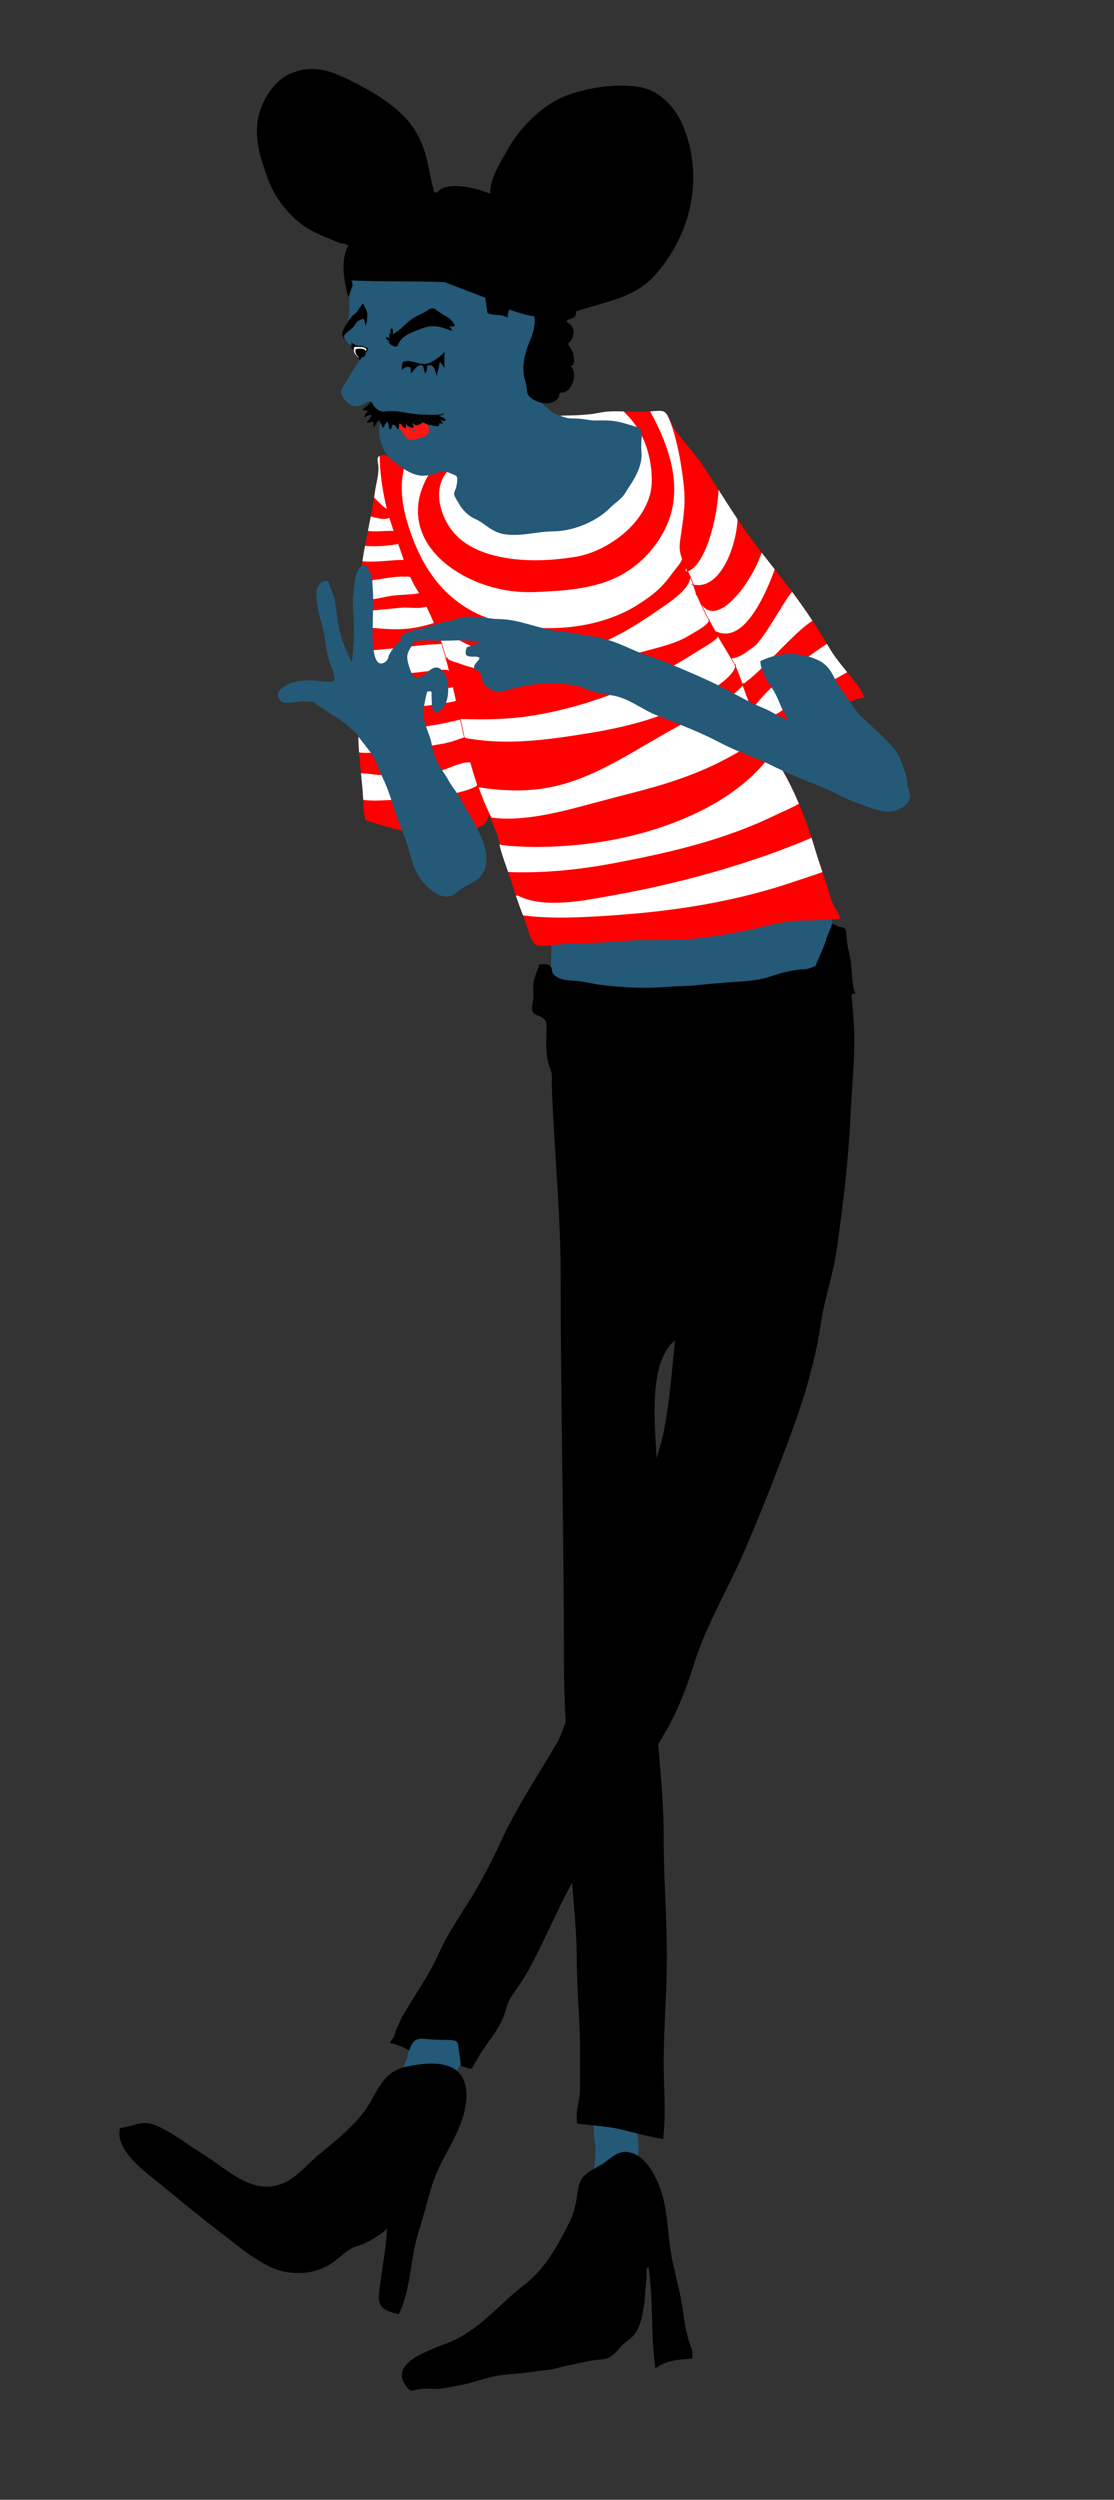 <?xml version="1.0" encoding="utf-8"?>
<!-- Generator: Adobe Illustrator 16.0.4, SVG Export Plug-In . SVG Version: 6.00 Build 0)  -->
<!DOCTYPE svg PUBLIC "-//W3C//DTD SVG 1.1//EN" "http://www.w3.org/Graphics/SVG/1.1/DTD/svg11.dtd">
<svg version="1.1" id="Ebene_1" xmlns="http://www.w3.org/2000/svg" xmlns:xlink="http://www.w3.org/1999/xlink" x="0px" y="0px"
	 width="189.498px" height="425.2px" viewBox="0 0 189.498 425.2" enable-background="new 0 0 189.498 425.2" xml:space="preserve">
<rect x="0" y="0" width="189.498" height="425.2" fill="#333333" stroke="none"/>
<g>
	<path fill="#245977" d="M77.306,354.187c0.046-1.676,0.735-2.601,1.621-3.875c0.922-1.329,0.394-2.792-0.729-3.776
		c-1.074-0.94-2.438-1.778-3.832-2.007c-0.879-0.145-2.891-0.642-3.701-0.095c-0.91,0.616-1.258,2.56-1.152,3.543
		c0.18,1.669-0.674,2.812-1.086,4.419c-0.29,1.128-2.213,4.958-1.412,6.06c0.926,1.273,3.459,0.894,4.829,1.193
		c1.917,0.421,3.784,0.751,5.928,0.479C78.283,358.395,77.254,356.091,77.306,354.187z"/>
	<path d="M71.268,379.397c-1.537,4.722-1.293,9.933-3.447,14.251c-3.991-0.909-3.54-2.136-3.074-5.695
		c0.406-3.109,0.967-5.763,1.088-8.935c-0.826,0.973-2.691,2.042-3.831,2.572c-0.856,0.398-1.454,0.406-2.354,0.932
		c-1.282,0.748-2.341,1.949-3.685,2.735c-2.164,1.268-4.498,1.576-7.007,1.245c-3.696-0.487-7.616-3.812-10.528-6.051
		c-3.744-2.878-7.292-5.741-10.947-8.773c-2.34-1.94-8.15-5.91-7.037-9.731c3.26-0.459,3.803-1.624,7.065,0.026
		c2.401,1.214,4.643,2.965,6.938,4.38c4.208,2.596,8.835,7.569,14.271,4.744c2.036-1.059,3.835-3.231,5.599-4.679
		c2.555-2.096,5.145-4.181,7.246-6.749c2.432-2.973,3.088-7.148,7.34-8.091c3.416-0.758,9.099-1.515,10.217,2.959
		c0.851,3.4-0.869,7.351-2.428,10.289c-1.213,2.286-2.429,4.391-3.2,6.88C72.703,374.256,72.095,376.859,71.268,379.397z"/>
	<path fill="#245977" d="M108.513,367.875c0.014-0.156,0.025-0.312,0.036-0.468c0.064-0.961,0.079-1.926,0.044-2.888
		c-0.016-0.416-0.002-0.851-0.135-1.246c-0.069-0.203-0.066-0.426-0.099-0.637c-0.036-0.242-0.086-0.483-0.144-0.722
		c-0.088-0.367-0.272-0.624-0.565-0.871c-0.276-0.232-0.636-0.375-0.981-0.462c-0.501-0.129-0.994-0.247-1.512-0.287
		c-0.878-0.068-1.748-0.116-2.629-0.116c-0.424,0.001-0.907,0.002-1.301,0.181c-0.107,0.048-0.079,0.014-0.112,0.128
		c-0.031,0.109-0.044,0.226-0.057,0.338c-0.063,0.575-0.007,1.189-0.007,1.769c0,0.384-0.008,0.781,0.038,1.163
		c0.022,0.188,0.043,0.374,0.079,0.561c0.238,1.21,0.141,2.516-0.007,3.73c-0.074,0.616-0.175,1.232-0.332,1.834
		c-0.103,0.393-0.219,0.84-0.474,1.167c2.273-0.197,4.97,1.28,6.952,2.246C107.267,371.343,108.346,369.799,108.513,367.875z"/>
	<path d="M112.938,374.424c-0.198-0.884-0.452-1.752-0.789-2.591c-0.973-2.423-2.694-5.633-5.656-5.808
		c-1.592-0.095-2.766,1.272-4.02,2.048c-2.121,1.31-3.753,1.728-4.127,4.294c-0.288,1.985-0.567,3.827-1.481,5.631
		c-2.083,4.112-4.078,7.862-7.797,10.742c-3.956,3.064-7.085,6.984-11.62,9.224c-2.742,1.354-11.529,3.476-8.457,7.749
		c0.971,1.35,1.02,0.842,2.637,0.629c1.172-0.153,2.415,0.1,3.578-0.062c0.969-0.136,2.276-0.45,3.357-0.641
		c1.768-0.312,3.531-1.019,5.323-1.407c1.898-0.412,3.956-0.445,5.891-0.687c1.104-0.139,2.208-0.304,3.314-0.425
		c1.156-0.128,2.213-0.497,3.345-0.724c1.662-0.333,3.291-0.779,4.975-0.981c0.576-0.069,1.218-0.09,1.768-0.26
		c0.985-0.306,1.605-1.059,2.246-1.814c0.506-0.596,1.107-0.996,1.706-1.481c1.798-1.456,2.047-3.709,2.43-5.833
		c0.204-1.14,0.164-2.33,0.295-3.482c0.073-0.641,0.144-1.302,0.124-1.946c-0.008-0.263-0.048-0.41,0.042-0.677
		c0.028-0.082,0.281-0.433,0.274-0.482c0.896,5.764,0.356,11.619,1.192,17.421c1.611-1.339,4.189-1.569,6.216-1.67
		c0.32-1.051-0.23-2.094-0.539-3.084c-0.48-1.548-0.741-3.192-0.968-4.907c-0.495-3.74-1.744-7.384-2.239-11.13
		C113.625,379.566,113.501,376.928,112.938,374.424z"/>
	<path fill="#245977" d="M140.841,154.129c0.715,1.081,0.61,3.044,0.851,4.316c0.637,3.367,1.363,7.045,1.695,10.44
		c0.229,2.344-0.663,3.076-1.847,4.895c-1.445,2.224-0.903,4.684-2.173,6.876c-1.175,2.029-3.599,3.89-5.672,4.907
		c-2.624,1.291-6.019,1.872-8.741,2.706c-3.056,0.937-6.622,2.643-9.88,2.234c-3.474-0.436-7.225-0.683-10.708-1.521
		c-2.172-0.523-6.757-1.485-8.333-3.027c-2.656-2.598-0.205-7.686-0.785-10.847c-0.321-1.756-1.491-2.884-1.744-4.668
		c-0.351-2.464,0.272-5.249,0.259-7.745c-0.006-1.241,0.138-2.547-0.497-3.559c1.089,0.404,2.652,0.409,3.818,0.482
		c2.938,0.186,5.612-0.719,8.478-1.248c4.854-0.896,9.678-0.681,14.559-1.099c4.461-0.382,8.873-1.851,13.337-2.104
		c1.301-0.074,2.262-0.17,3.441-0.509c1.055-0.304,2.841,0.116,3.681-0.531"/>
	<path fill="#FF0000" d="M97.793,160.478c1.348-0.057,2.702-0.089,4.031-0.144c2.644-0.108,5.271-0.444,7.919-0.437
		c3.547,0.01,7.129-0.015,10.646-0.502c3.078-0.426,6.171-0.99,9.19-1.718c2.386-0.574,4.614-1.117,7.068-1.11
		c2.096,0.005,4.154-0.125,6.182-0.255c0.081-0.812-0.758-1.744-1.098-2.464c-0.429-0.903-0.651-1.832-0.938-2.786
		c-0.654-2.179-1.459-4.294-2.108-6.48c-1.389-4.671-3.112-9.25-5.542-13.487c-0.596-1.039-1.104-2.122-1.691-3.161
		c-0.643-1.138-1.387-2.098-1.825-3.355c-0.376-1.072,0.837-1.07,1.591-1.209c1.129-0.208,2.232-0.547,3.37-0.71
		c1.102-0.157,2.155-0.224,3.214-0.656c2.068-0.846,4.064-1.792,6.221-2.45c0.898-0.274,2.022-0.9,2.958-0.848
		c-0.343-1.511-1.812-3.046-2.772-4.245c-1.078-1.346-2.205-2.667-3.075-4.163c-2.017-3.463-4.313-6.875-6.718-10.064
		c-2.747-3.644-5.769-7.188-8.336-10.981c-2.242-3.312-4.325-6.753-6.533-10.095c-1.452-2.2-3.38-4.08-4.851-6.286
		c-0.478-0.717-1.041-2.554-1.8-2.872c-0.635-0.266-2.021,0.01-2.724,0.01c-0.859,0-1.72,0-2.58,0c-1.403,0-2.851-0.102-4.251,0.001
		c-0.988,0.072-1.923,0.341-2.886,0.442c-1.379,0.145-2.849,0.23-4.232,0.223c-0.517-0.003-1.053,0.091-1.566,0.029
		c-0.361-0.043-0.969-0.433-1.256-0.418c-0.73,0.035-1.422,1.021-1.807,1.583c-0.919,1.343-1.35,2.955-2.271,4.296
		c-1.979,2.887-6.595,2.63-9.535,3.237c-1.84,0.38-3.367,0.183-5.207-0.03c-2.537-0.293-5.19-0.205-7.635-1.084
		c-0.748-0.27-0.976-1.083-1.905-0.908c-1.024,0.192-0.827,0.79-0.72,1.539c0.233,1.628-0.319,3.111-0.535,4.719
		c-0.496,3.69-1.406,7.311-2.004,10.972c-0.976,5.993-1.498,12.033-1.498,18.116c0,4.02,0.666,7.882,0.666,11.917
		c0.001,3.08,0.412,6.104,0.678,9.164c0.104,1.199,0.195,2.426,0.211,3.624c0.008,0.733,0.266,1.356,0.259,2.01
		c1.634,0.618,3.329,1.047,5.04,1.554c1.793,0.53,3.622,0.481,5.51,0.481c2.5,0,4.986,0.169,7.411-0.395
		c1.741-0.404,2.634-0.68,3.142-2.473c-0.031,0.109,0.65,1.432,0.719,1.668c0.161,0.565,0.376,0.994,0.592,1.525
		c0.365,0.899,0.416,1.859,0.681,2.783c0.581,2.022,1.391,3.98,1.997,5.993c0.617,2.046,1.334,3.992,2.115,5.992
		c0.434,1.111,0.956,3.817,2.049,4.22c0.663,0.246,1.994,0.021,2.686-0.053C95.268,160.604,96.528,160.53,97.793,160.478z"/>
	<g>
		<path fill="#FFFFFF" d="M116.726,97.166c0.058-0.013,0.115-0.029,0.172-0.046c-0.073-0.158-0.147-0.317-0.222-0.477
			C116.637,96.877,116.59,97.198,116.726,97.166z"/>
		<path fill="#FFFFFF" d="M73.834,79.296c-1.609-0.146-3.252-0.193-4.848-0.478c-1.076,3.195-0.675,6.683,0.254,9.867
			c1.379,4.733,3.604,9.332,7.344,12.649c1.848,1.64,3.995,2.933,6.318,3.775c2.378,0.862,4.88,1.377,7.397,1.598
			c5.094,0.448,10.435-0.184,15.146-2.236c1.113-0.485,2.189-1.049,3.208-1.711c1.041-0.677,2.074-1.378,3.008-2.2
			c0.889-0.782,1.678-1.665,2.378-2.619c0.372-0.506,0.752-0.999,1.143-1.491c0.316-0.4,0.71-0.873,0.833-1.393
			c-0.145-0.411-0.265-0.829-0.338-1.256c-0.103-0.594-0.079-1.149,0-1.745c0.095-0.71,0.201-1.419,0.305-2.128
			c0.212-1.46,0.407-2.926,0.453-4.402c0.04-1.228-0.044-2.428-0.194-3.645c-0.281-2.288-0.647-4.574-1.209-6.812
			c-0.381-1.518-0.83-3.104-1.557-4.523c-0.18-0.26-0.373-0.461-0.58-0.548c-0.524-0.219-1.562-0.069-2.303-0.01
			c0.378,0.682,0.742,1.372,1.086,2.071c2.371,4.818,3.992,10.406,2.335,15.716c-0.804,2.575-2.292,4.879-4.158,6.814
			c-1.512,1.568-3.293,2.857-5.279,3.758c-4.084,1.852-8.671,2.134-13.087,2.341c-2.098,0.099-4.166-0.012-6.227-0.444
			c-2.043-0.429-4.039-1.111-5.899-2.062c-3.333-1.704-6.489-4.378-7.728-8.021c-0.602-1.766-0.697-3.665-0.301-5.487
			C71.762,82.72,72.684,80.923,73.834,79.296z"/>
		<path fill="#FFFFFF" d="M64.253,90.381c0.87-0.016,1.761-0.13,2.63-0.063c0.023-0.004,0.049-0.007,0.074-0.011
			c-0.253-0.739-0.496-1.48-0.719-2.229c-0.157,0.05-0.305,0.14-0.477,0.147c-0.002,0-0.004,0-0.005-0.001
			c-0.601,0.11-1.28-0.036-1.844-0.163c-0.282-0.064-0.562-0.136-0.839-0.215c-0.158,0.819-0.324,1.637-0.487,2.455
			c0.065,0.009,0.128,0.018,0.188,0.025C63.265,90.385,63.76,90.39,64.253,90.381z"/>
		<path fill="#FFFFFF" d="M68.576,94.934c-0.28-0.826-0.572-1.648-0.865-2.47c-0.013,0.002-0.025,0.006-0.039,0.009
			c0,0.021-0.01,0.041-0.034,0.049c-0.051,0.017-0.103,0.03-0.155,0.042c-0.569,0.131-1.16,0.188-1.742,0.241
			c-0.812,0.073-1.632,0.118-2.447,0.105c-0.172-0.003-0.689-0.002-1.199-0.069c-0.11,0.588-0.216,1.178-0.312,1.768
			c-0.046,0.287-0.091,0.575-0.136,0.862c2.333,0.22,4.694-0.219,7.032-0.243C68.645,95.131,68.61,95.033,68.576,94.934z"/>
		<path fill="#FFFFFF" d="M65.747,86.521c0.024,0.013,0.028,0.035,0.021,0.055c0.018,0.002,0.035,0.003,0.051,0.002
			c-0.049-0.194-0.098-0.39-0.145-0.585c-0.656-2.773-1.039-5.609-1.096-8.459c-0.49,0.273-0.346,0.78-0.258,1.386
			c0.233,1.628-0.319,3.111-0.535,4.719c-0.045,0.327-0.092,0.653-0.142,0.979c0.329,0.333,0.649,0.671,0.985,0.997
			C64.969,85.943,65.323,86.3,65.747,86.521z"/>
		<path fill="#FFFFFF" d="M64.875,101.665c0.69-0.136,1.38-0.291,2.08-0.368c1.375-0.151,2.769-0.148,4.139-0.342
			c-0.002-0.033,0.035-0.07,0.076-0.052c0.047,0.021,0.094,0.025,0.143,0.023c-0.037-0.065-0.077-0.129-0.113-0.189
			c-0.129-0.217-0.268-0.431-0.402-0.646c-0.326-0.525-0.607-1.083-0.865-1.644c-0.049-0.105-0.095-0.212-0.143-0.319
			c-1.807-0.208-3.639,0.14-5.42,0.41c-1.059,0.161-2.133,0.32-3.207,0.374c-0.141,1.116-0.264,2.233-0.371,3.353
			c0.416-0.022,0.833-0.068,1.242-0.12C62.986,102.025,63.932,101.851,64.875,101.665z"/>
		<path fill="#FFFFFF" d="M68.662,106.995c1.734-0.107,3.476-0.495,5.133-1.034c-0.383-0.943-0.799-1.874-1.256-2.785
			c-1.099,0.379-2.355,0.184-3.492,0.167c-0.75-0.011-1.512,0.094-2.259,0.164c-0.733,0.068-1.465,0.141-2.197,0.213
			c-1.315,0.128-2.634,0.245-3.954,0.3c-0.068,0.847-0.125,1.695-0.174,2.543C63.195,106.722,65.921,107.164,68.662,106.995z"/>
		<path fill="#FFFFFF" d="M72.162,114.235c0.903-0.113,1.809-0.229,2.718-0.287c0.339-0.022,0.687-0.047,1.024-0.013
			c0.115,0.011,0.319,0.021,0.377,0.147c0.029,0,0.06,0,0.09-0.003c-0.389-1.54-0.813-3.074-1.299-4.586
			c-0.302,0.063-0.625,0.072-0.924,0.094c-0.438,0.033-0.881,0.024-1.315,0.063c-3.214,0.285-6.409,0.742-9.63,0.958
			c-0.972,0.065-1.928,0.044-2.895,0.001c-0.016,0.704-0.025,1.409-0.025,2.114c0,0.472,0.01,0.94,0.026,1.407
			c1.464,0.394,2.985,0.564,4.501,0.597C67.267,114.783,69.728,114.538,72.162,114.235z"/>
		<path fill="#FFFFFF" d="M60.764,120.018c-0.008,0.065,0.003,0.127,0.039,0.183c0.196,0.302,0.727,0.363,1.045,0.411
			c0.664,0.101,1.342,0.116,2.012,0.114c1.705-0.002,3.412-0.132,5.107-0.291c1.293-0.121,2.582-0.263,3.869-0.428
			c0.727-0.094,1.449-0.215,2.174-0.32c0.521-0.075,1.043-0.15,1.56-0.246c0.325-0.061,0.683-0.11,0.989-0.243
			c-0.17-0.777-0.342-1.553-0.52-2.327c-0.12,0.069-0.305,0.076-0.432,0.095c-0.292,0.046-0.586,0.083-0.88,0.114
			c-1.235,0.133-2.479,0.198-3.717,0.309c-1.642,0.148-3.282,0.304-4.923,0.453c-0.826,0.075-1.652,0.149-2.479,0.218
			c-0.633,0.053-1.271,0.135-1.906,0.126c-0.537-0.007-1.073-0.044-1.611-0.055c-0.157-0.002-0.339-0.014-0.522-0.014
			c0.053,0.618,0.105,1.235,0.154,1.854C60.746,119.973,60.768,119.988,60.764,120.018z"/>
		<path fill="#FFFFFF" d="M78.732,125.519c0.064-0.013,0.126-0.032,0.158-0.071c0.07-0.085-0.016-0.268-0.039-0.37
			c-0.068-0.3-0.137-0.601-0.205-0.902c-0.032-0.148-0.404-1.778-0.393-1.781c-1.099,0.279-2.205,0.526-3.317,0.738
			c-3.015,0.575-6.069,0.936-9.13,1.153c-1.562,0.111-3.128,0.187-4.694,0.232c-0.055,0.001-0.108,0.002-0.164,0.004
			c0.001,0.04,0.001,0.08,0.001,0.119c0,1.119,0.055,2.231,0.137,3.34c0.229,0.035,0.459,0.055,0.686,0.065
			c0.604,0.028,1.207,0,1.81-0.03c0.639-0.032,1.276-0.045,1.915-0.099c1.658-0.139,3.306-0.376,4.949-0.639
			c1.596-0.255,3.201-0.478,4.792-0.763c0.649-0.117,1.291-0.281,1.921-0.479c0.316-0.099,0.629-0.206,0.939-0.319
			c0.152-0.056,0.305-0.124,0.461-0.169C78.603,125.538,78.668,125.531,78.732,125.519z"/>
		<path fill="#FFFFFF" d="M80.834,133.827c0.129-0.075,0.23-0.171,0.346-0.29c-0.174-0.507-0.34-1.016-0.5-1.527
			c-0.241-0.775-0.467-1.554-0.682-2.336c-1.145-0.066-2.264,0.403-3.311,0.806c-0.615,0.237-1.234,0.484-1.879,0.632
			c-0.708,0.162-1.43,0.285-2.148,0.382c-1.514,0.206-3.041,0.3-4.568,0.329c-0.777,0.014-1.556,0.015-2.334,0.003
			c-0.687-0.01-1.389,0.01-2.07-0.077c-0.557-0.072-1.113-0.161-1.674-0.194c-0.184-0.011-0.393-0.026-0.603-0.021
			c0.075,0.756,0.149,1.513,0.216,2.272c0.064,0.744,0.124,1.499,0.164,2.25c0.393,0.056,0.789,0.083,1.184,0.099
			c1.438,0.057,2.875-0.053,4.311-0.131c1.137-0.062,2.275-0.034,3.41-0.096c1.635-0.088,3.267-0.262,4.873-0.577
			c1.033-0.202,2.066-0.45,3.082-0.731c0.508-0.141,1.016-0.292,1.506-0.49c0.164-0.067,0.325-0.161,0.492-0.218
			C80.717,133.888,80.778,133.859,80.834,133.827z"/>
		<path fill="#FFFFFF" d="M75.896,111.768c0.027,0.042,0.072,0.077,0.122,0.094c0.019-0.01,0.042-0.008,0.058,0.011
			c0.026,0.006,0.039,0.031,0.037,0.054c0.209,0.328,0.613,0.474,0.968,0.586c0.36,0.113,0.722,0.212,1.074,0.346
			c0.946,0.358,1.917,0.65,2.904,0.874c2.067,0.47,4.187,0.677,6.305,0.702c1.537,0.018,3.057-0.098,4.589-0.185
			c1.617-0.092,3.229-0.263,4.831-0.5c3.164-0.47,6.29-1.175,9.379-2.005c1.462-0.393,2.913-0.826,4.377-1.214
			c1.386-0.368,2.779-0.726,4.125-1.226c0.676-0.251,1.342-0.533,1.975-0.877c0.517-0.279,1.012-0.598,1.52-0.89
			c0.509-0.293,1.024-0.586,1.493-0.942c0.364-0.275,0.747-0.601,0.939-1.023c-0.765-1.418-1.479-2.866-2.08-4.36
			c0.002,0.008,0.004,0.017,0.006,0.026c0.012,0.063-0.084,0.09-0.097,0.026c-0.047-0.243-0.104-0.484-0.169-0.722
			c-0.123-0.329-0.24-0.662-0.352-0.996c-0.083-0.016-0.165-0.034-0.249-0.056c-0.062-0.017-0.035-0.113,0.027-0.097
			c0.062,0.017,0.123,0.031,0.186,0.044c-0.052-0.156-0.103-0.313-0.151-0.471c-0.091-0.226-0.187-0.449-0.284-0.672
			c-0.044,0.287-0.14,0.566-0.271,0.827c-0.48,0.947-1.284,1.717-2.088,2.393c-0.797,0.669-1.647,1.268-2.506,1.855
			c-2.315,1.586-4.633,3.147-7.112,4.473c-2.488,1.331-5.092,2.465-7.803,3.256c-2.719,0.794-5.601,1.333-8.442,1.221
			c-2.715-0.107-5.338-0.814-7.833-1.865c-2.477-1.042-4.814-2.382-7.151-3.697c0.33,0.864,0.635,1.737,0.919,2.617
			c0.027-0.008,0.056-0.014,0.083-0.022c0.062-0.02,0.089,0.078,0.026,0.096c-0.025,0.008-0.053,0.014-0.078,0.021
			c0.031,0.101,0.064,0.201,0.096,0.302c0.207,0.655,0.398,1.313,0.585,1.973C75.869,111.745,75.885,111.75,75.896,111.768z"/>
		<path fill="#FFFFFF" d="M79.014,125.374c0.012,0.029,0.027,0.054,0.045,0.074c0.071,0.083,0.229,0.082,0.329,0.109
			c0.378,0.103,0.765,0.141,1.151,0.196c6.429,0.937,12.859,0.045,19.218-0.979c5.706-0.919,11.454-2.263,16.675-4.807
			c1.82-0.887,3.612-1.911,5.277-3.067c0.831-0.576,1.654-1.194,2.351-1.931c0.409-0.433,0.889-0.99,0.991-1.609
			c-0.204-0.458-0.44-0.897-0.689-1.33c-0.052,0.008-0.077-0.054-0.049-0.083c-0.223-0.38-0.453-0.757-0.681-1.137
			c-0.501-0.836-1.003-1.672-1.496-2.514c-0.384,0.516-0.962,0.902-1.487,1.249c-0.725,0.477-1.484,0.898-2.213,1.367
			c-1.732,1.112-3.514,2.15-5.335,3.11c-5.249,2.766-10.819,4.959-16.565,6.446c-2.918,0.755-5.876,1.334-8.88,1.623
			c-3.085,0.296-6.187,0.32-9.281,0.192c0.024,0.024,0.024,0.073-0.019,0.084c-0.002,0-0.004,0-0.004,0.001
			c0.125,0.573,0.251,1.145,0.379,1.717c0.064,0.286,0.13,0.572,0.195,0.858C78.951,125.061,78.959,125.249,79.014,125.374z"/>
		<path fill="#FFFFFF" d="M90.89,138.889c2.637-0.383,5.231-1.002,7.805-1.682c2.739-0.724,5.47-1.473,8.215-2.171
			c2.841-0.723,5.671-1.501,8.443-2.458c2.785-0.961,5.514-2.098,8.115-3.487c1.206-0.644,2.443-1.304,3.54-2.125
			c1.01-0.756,1.814-1.694,2.474-2.766c0.012-0.018,0.028-0.023,0.044-0.023c-0.095-0.155-0.18-0.311-0.258-0.452
			c-0.213-0.38-0.41-0.769-0.598-1.163c-0.004,0-0.008,0-0.012,0c-0.04-0.007-0.044-0.049-0.024-0.076
			c-0.585-1.243-1.065-2.542-1.548-3.821c-0.256-0.679-0.503-1.362-0.753-2.045c-0.453,0.501-0.949,0.961-1.475,1.385
			c-1.963,1.584-4.224,2.754-6.457,3.906c-2.296,1.184-4.555,2.431-6.79,3.729c-4.937,2.867-9.875,5.962-15.383,7.619
			c-2.686,0.808-5.44,1.186-8.243,1.188c-1.457,0.001-2.915-0.076-4.364-0.238c-0.669-0.075-1.337-0.165-2.001-0.278
			c-0.069-0.011-0.138-0.024-0.206-0.036c0.623,1.771,1.34,3.506,2.19,5.181C86.022,139.381,88.484,139.238,90.89,138.889z"/>
		<path fill="#FFFFFF" d="M86.437,148.31c0.797,0.062,1.605,0.059,2.403,0.062c1.745,0.006,3.49-0.056,5.231-0.18
			c3.517-0.251,7.015-0.735,10.479-1.392c6.642-1.259,13.263-2.699,19.647-4.954c1.615-0.57,3.216-1.187,4.789-1.862
			c1.315-0.564,2.594-1.199,3.895-1.792c1.021-0.465,2.052-0.92,3.024-1.479c-0.812-1.922-1.723-3.802-2.764-5.618
			c-0.596-1.039-1.104-2.122-1.691-3.161c0-0.001-0.001-0.002-0.001-0.003c-1.05,1.512-2.271,2.901-3.619,4.154
			c-3.618,3.358-8.02,5.799-12.59,7.604c-4.708,1.86-9.662,3.091-14.679,3.746c-3.052,0.397-6.131,0.62-9.209,0.624
			c-1.327,0.001-2.652-0.05-3.978-0.134c-0.776-0.049-1.625-0.087-2.403-0.299c0.062,0.321,0.127,0.642,0.218,0.958
			C85.551,145.84,86.002,147.074,86.437,148.31z"/>
		<path fill="#FFFFFF" d="M90.852,155.899c1.985,0.166,3.979,0.2,5.97,0.159c3.889-0.082,7.791-0.354,11.664-0.707
			c7.996-0.728,15.98-2.098,23.667-4.442c1.72-0.524,3.422-1.108,5.128-1.675c0.878-0.292,1.756-0.588,2.627-0.905
			c-0.42-1.243-0.848-2.482-1.223-3.747c-0.207-0.694-0.42-1.386-0.644-2.074c-1.453,0.618-2.915,1.21-4.392,1.772
			c-3.225,1.229-6.497,2.336-9.802,3.333c-6.49,1.96-13.104,3.531-19.78,4.716c-2.695,0.478-5.392,1.007-8.13,1.174
			c-2.646,0.16-5.453,0.035-7.868-1.171c-0.106,0.004-0.213,0.004-0.32,0.001c0.379,1.127,0.786,2.238,1.215,3.358
			C89.592,155.776,90.222,155.848,90.852,155.899z"/>
		<path fill="#FFFFFF" d="M122.231,83.323c-0.041,0.904-0.138,1.806-0.265,2.698c-0.244,1.719-0.608,3.426-1.121,5.086
			c-0.448,1.449-0.996,2.913-1.821,4.193c-0.481,0.747-1.127,1.559-1.991,1.876c0.051,0.108,0.102,0.217,0.15,0.325
			c0.066,0.146,0.133,0.292,0.198,0.438c0.03-0.015,0.074-0.001,0.073,0.042c0,0.037-0.003,0.073-0.005,0.11
			c0.072,0.165,0.146,0.331,0.216,0.496c0.02,0,0.04,0.01,0.047,0.035c0.031,0.105,0.065,0.21,0.097,0.314
			c0.071,0.175,0.138,0.352,0.203,0.528c3.262,0.586,5.312-2.951,6.27-5.535c0.599-1.612,0.995-3.316,1.141-5.031
			c0.016-0.187,0.029-0.377,0.042-0.57C124.366,86.678,123.299,85.001,122.231,83.323z"/>
		<path fill="#FFFFFF" d="M129.56,94.002c-0.483,1.422-1.146,2.788-1.913,4.076c-0.822,1.38-1.77,2.713-2.906,3.853
			c-0.827,0.83-1.855,1.72-3.045,1.943c-1.001,0.188-1.828-0.271-2.385-1.073c0.087,0.19,0.175,0.379,0.267,0.567
			c0.339,0.703,0.694,1.395,1.062,2.081c0.009-0.022,0.016-0.044,0.022-0.067c0.02-0.062,0.115-0.036,0.098,0.026
			c-0.017,0.053-0.036,0.105-0.057,0.156c0.338,0.627,0.688,1.25,1.044,1.868c0.035,0.004,0.069,0.01,0.104,0.016
			c0.016-0.014,0.036-0.022,0.061-0.011c0.021,0.009,0.041,0.018,0.062,0.026c0.004,0,0.008,0,0.012,0
			c0.018,0.001,0.03,0.009,0.038,0.02c1.041,0.434,2.161,0.351,3.153-0.195c1.129-0.622,2.019-1.625,2.763-2.659
			c1.1-1.529,1.963-3.224,2.716-4.946c0.408-0.934,0.783-1.882,1.131-2.84C131.043,95.899,130.298,94.954,129.56,94.002z"/>
		<path fill="#FFFFFF" d="M134.728,100.652c-0.141,0.167-0.272,0.341-0.4,0.517c-0.502,0.694-0.958,1.421-1.41,2.148
			c-1.055,1.694-2.061,3.43-3.238,5.044c-0.447,0.613-0.916,1.275-1.544,1.714c-1.069,0.748-2.088,1.667-3.423,1.874
			c-0.024,0.004-0.043-0.008-0.054-0.026c-0.064,0.035-0.131,0.064-0.201,0.085c0.219,0.383,0.425,0.769,0.613,1.167
			c0.003-0.056,0.003-0.113-0.003-0.169c-0.006-0.064,0.095-0.063,0.101,0c0.01,0.118,0.004,0.234-0.014,0.348
			c0.053,0.118,0.106,0.235,0.155,0.355c0.336,0.805,0.643,1.622,0.946,2.44c0.035,0.092,0.069,0.186,0.104,0.278
			c0.027-0.131,0.089-0.291,0.1-0.319c0.023-0.06,0.121-0.033,0.097,0.026c-0.018,0.046-0.036,0.092-0.054,0.139
			c0.027-0.033,0.056-0.065,0.083-0.097c0.041-0.05,0.111,0.021,0.071,0.07c0.181-0.191,0.364-0.386,0.58-0.536
			c0.546-0.379,1.043-0.859,1.532-1.309c1.892-1.737,3.631-3.629,5.47-5.42c1.225-1.193,2.511-2.44,3.963-3.394
			C137.086,103.904,135.921,102.251,134.728,100.652z"/>
		<path fill="#FFFFFF" d="M141.132,110.297c-0.153-0.261-0.308-0.521-0.464-0.782c-0.23,0.151-0.46,0.303-0.689,0.457
			c-2.216,1.491-4.364,3.089-6.395,4.826c-1.967,1.683-3.864,3.495-5.426,5.569c-0.016,0.021-0.04,0.025-0.061,0.018
			c-0.03,0.06-0.058,0.121-0.079,0.184c-0.014,0.037-0.055,0.042-0.079,0.025c0.161,0.397,0.324,0.792,0.496,1.185
			c0.1,0.228,0.201,0.458,0.306,0.685c0.128-0.022,0.309-0.16,0.396-0.211c0.146-0.085,0.288-0.175,0.433-0.263
			c0.056-0.033,0.105,0.054,0.051,0.087c-0.018,0.009-0.034,0.02-0.051,0.031c0.896,0.152,1.802-0.251,2.561-0.689
			c0.856-0.496,1.64-1.101,2.429-1.696c0.401-0.303,0.806-0.643,1.254-0.875c0.714-0.373,1.428-0.748,2.141-1.126
			c1.434-0.763,2.861-1.539,4.282-2.327c0.626-0.348,1.252-0.699,1.877-1.052C143.063,113.037,141.977,111.75,141.132,110.297z"/>
		<path fill="#FFFFFF" d="M76.312,79.936c0.005,0.016,0.003,0.032-0.012,0.047c-0.049,0.05-0.096,0.1-0.143,0.151
			c-0.094,0.118-0.191,0.234-0.291,0.347c-1.219,1.586-1.409,3.689-0.943,5.627c0.502,2.086,1.633,4.101,3.269,5.508
			c1.692,1.454,3.796,2.35,5.942,2.891c2.279,0.574,4.643,0.793,6.988,0.792c2.184-0.001,4.339-0.214,6.495-0.539
			c2.275-0.342,4.463-1.249,6.397-2.481c2.03-1.292,3.867-2.976,5.153-5.023c0.618-0.984,1.117-2.05,1.414-3.176
			c0.318-1.212,0.335-2.483,0.241-3.728c-0.2-2.651-0.97-5.347-2.42-7.592c-0.654-1.014-1.458-1.922-2.312-2.775
			c-0.921-0.022-1.847-0.042-2.753,0.025c-0.988,0.072-1.923,0.341-2.886,0.442c-1.379,0.145-2.849,0.23-4.232,0.223
			c-0.517-0.003-1.053,0.091-1.566,0.029c-0.361-0.043-0.969-0.433-1.256-0.418c-0.73,0.035-1.422,1.021-1.807,1.583
			c-0.919,1.343-1.35,2.955-2.271,4.296c-1.979,2.887-6.595,2.63-9.535,3.237c-1.135,0.235-2.152,0.249-3.199,0.175
			C76.496,79.697,76.405,79.816,76.312,79.936z"/>
	</g>
	<path fill="#245977" d="M54.496,105.327c-0.107-0.363-0.209-0.728-0.288-1.101c-0.152-0.72-0.267-1.43-0.325-2.163
		c-0.039-0.495-0.139-1.158-0.035-1.657c0.098-0.467,0.32-0.979,0.725-1.254c0.279-0.189,0.785-0.472,1.137-0.338
		c0.204,0.078,0.24,0.366,0.316,0.565c0.102,0.262,0.201,0.526,0.289,0.793c0.118,0.356,0.238,0.699,0.368,1.047
		c0.13,0.347,0.231,0.68,0.278,1.052c0.041,0.323,0.078,0.663,0.159,0.979c0.107,0.417,0.131,0.83,0.185,1.255
		c0.094,0.752,0.188,1.526,0.357,2.268c0.142,0.615,0.279,1.205,0.472,1.806c0.196,0.612,0.43,1.186,0.681,1.774
		c0.311,0.73,0.566,1.47,0.932,2.162c0.2-0.024,0.238-1.211,0.256-1.385c0.064-0.698,0.091-1.396,0.184-2.089
		c0.102-0.757,0.01-1.595,0.01-2.359c0-0.77-0.054-1.531-0.093-2.297c-0.03-0.599-0.091-1.2-0.091-1.804c0-0.269,0-0.536,0-0.804
		c0-0.304,0.058-0.571,0.095-0.868c0.063-0.503,0.036-1.01,0.125-1.508c0.085-0.469,0.156-0.889,0.288-1.349
		c0.146-0.507,0.254-1.036,0.607-1.469c0.244-0.301,0.932-0.536,1.248-0.252c0.189,0.17,0.273,0.479,0.4,0.694
		c0.186,0.316,0.379,0.636,0.452,1c0.144,0.722,0.132,1.588,0.19,2.315c0.144,1.792,0,3.656,0,5.453c0,1.224-0.442,8.314,2.013,6.87
		c0.364-0.214,0.554-0.52,0.638-0.918c0.089-0.419,0.367-0.787,0.591-1.143c0.462-0.735,1.034-1.358,1.765-1.854
		c0.563-0.384,1.018-0.624,1.722-0.561c0.534,0.048,0.406,0.448,0.286,0.793c-0.138,0.398-0.328,0.761-0.554,1.133
		c-0.282,0.466-0.61,1.058-0.608,1.616c0.004,0.679,0.211,1.321,0.424,1.958c0.149,0.446,0.349,0.982,0.691,1.318
		c0.726,0.708,1.721-0.173,2.29-0.658c0.738-0.631,1.563-1.23,2.424-0.417c0.593,0.561,0.979,1.329,1.079,2.182
		c0.17,1.48,0.061,3.445-1.006,4.489c-2.117,2.071-1.648-1.837-1.787-2.954c-0.234-0.086-0.441-0.088-0.676-0.001
		c-0.176,0.065-0.648,2.857-0.68,3.163c-0.207,2.022,1.102,3.917,1.42,5.878c0.332,2.041,1.08,3.305,2.204,4.997
		c0.499,0.752,0.897,1.567,1.442,2.311c1.01,1.38,1.825,2.966,2.699,4.441c1.631,2.755,4.581,7.88,1.803,10.784
		c-0.877,0.916-1.984,1.203-3.005,1.887c-0.794,0.531-1.301,1.268-2.31,1.367c-1.648,0.162-2.898-0.961-3.996-2.058
		c-1.676-1.676-2.236-3.977-2.845-6.184c-0.594-2.151-1.589-4.191-2.269-6.321c-0.604-1.891-1.233-3.899-2.109-5.685
		c-0.705-1.439-1.118-3.082-2.111-4.356c-0.367-0.471-0.727-0.947-1.088-1.422c-0.356-0.468-0.803-0.928-1.091-1.438
		c-0.229-0.406-0.653-0.655-0.991-0.977c-0.395-0.374-0.777-0.767-1.237-1.061c-0.372-0.239-0.696-0.538-1.038-0.804
		c-0.301-0.233-0.688-0.333-1.006-0.539c-0.48-0.312-0.904-0.693-1.375-1.017c-0.293-0.202-0.634-0.319-0.922-0.531
		c-0.131-0.097-0.284-0.182-0.4-0.297c-0.111-0.111-0.18-0.227-0.34-0.301c-0.449-0.207-0.992-0.086-1.469-0.146
		c-0.59-0.073-1.115,0.032-1.715,0.091c-0.365,0.036-0.717,0.06-1.082,0.089c-0.326,0.026-0.635,0.096-0.954-0.008
		c-0.878-0.288-1.28-1.417-0.658-2.142c0.335-0.391,0.89-0.67,1.333-0.932c0.557-0.329,1.232-0.453,1.871-0.567
		c1.318-0.237,2.581-0.154,3.877,0.015c0.426,0.056,0.86,0.026,1.289,0.08c0.406,0.051,0.885,0.081,0.922-0.405
		c0.035-0.451-0.114-0.914-0.229-1.342c-0.186-0.692-0.564-1.325-0.727-2.02c-0.109-0.468-0.23-0.93-0.334-1.382
		c-0.122-0.528-0.174-1.125-0.264-1.684c-0.117-0.728-0.202-1.446-0.37-2.17C54.828,106.407,54.656,105.869,54.496,105.327z"/>
	<path fill="#245977" d="M97.579,116.543c0.634,0.095,1.221,0.293,1.807,0.553c1.466,0.651,3.17,0.962,4.742,1.189
		c2.729,0.395,5.036,2.381,7.568,3.379c3.633,1.434,7.5,2.913,10.963,4.753c1.152,0.612,2.339,1.105,3.557,1.619
		c1.593,0.672,3.159,1.21,4.721,2.001c2.826,1.432,5.824,2.609,8.76,3.803c2.27,0.922,4.349,2.179,6.674,2.956
		c1.61,0.537,3.403,1.383,5.146,1.25c1.311-0.1,3.327-1.128,3.275-2.726c-0.02-0.637-0.411-1.201-0.426-1.881
		c-0.016-0.755-0.167-1.29-0.401-2.003c-0.533-1.623-0.835-2.914-1.953-4.202c-1.689-1.947-3.631-3.57-5.484-5.34
		c-0.886-0.846-1.487-1.923-2.198-2.909c-0.869-1.206-1.792-2.377-2.428-3.73c-0.637-1.356-1.428-2.373-2.805-2.999
		c-3.233-1.475-6.588-1.338-9.74,0.185c-0.086,0.702,0.503,2.115,0.82,2.774c0.436,0.901,1.129,1.722,1.607,2.593
		c0.416,0.758,0.749,1.593,1.098,2.41c0.306,0.718,0.854,1.401,1.07,2.125c-1.29-0.263-2.737-1.37-4.025-1.879
		c-2.012-0.794-3.876-1.831-5.771-2.865c-2.766-1.512-5.673-2.758-8.586-4.004c-1.973-0.845-3.889-1.605-5.896-2.279
		c-2.171-0.728-4.151-1.891-6.387-2.51c-1.752-0.484-3.409-0.666-5.162-1c-0.911-0.174-1.712-0.326-2.629-0.397
		c-3.231-0.249-6.22-1.702-9.429-2.038c-0.868-0.091-1.695-0.048-2.557-0.175c-0.814-0.12-1.63-0.151-2.449-0.26
		c-1.506-0.201-2.71,0.054-4.169,0.56c-0.649,0.225-1.358,0.338-2.024,0.488c-0.824,0.186-1.619,0.468-2.432,0.747
		c-1.269,0.434-2.949,0.392-3.994,1.353c-0.24,0.221-0.446,0.365-0.267,0.753c0.204,0.438,0.341,0.202,0.729,0.29
		c0.728,0.165,1.189-0.019,1.953-0.109c1.457-0.173,3.03-0.034,4.503-0.034c1.572,0,3.245-0.162,4.804,0.034
		c0.55,0.07,1.04,0.129,1.606,0.109c-0.729,0.314-1.567,0.779-2.338,0.942c-0.13,0.283-0.352,0.982-0.147,1.289
		c0.278,0.418,1.066,0.322,1.479,0.331c1.812,0.039-0.093,0.983-0.127,1.73c-0.027,0.609,1.021,0.62,1.203,1.39
		c0.227,0.961,0.229,1.406,1.07,2.105c1.067,0.886,2.16,0.852,3.427,0.469c1.655-0.499,3.192-0.782,4.901-1.025
		C93.374,116.051,95.455,116.227,97.579,116.543z"/>
	<path fill="#245977" d="M72.756,80.848c-2.286,0.423-4.166-1.133-5.91-2.447c-1.6-1.207-2.235-3.161-2.355-5.014
		c-0.065-1.027,0.539-2.018-0.049-2.953c-0.324-0.518-0.775-1.199-1.123-1.659c-0.305-0.403,0.021-0.427-0.568-0.44
		c-0.374-0.009-0.893,0.453-1.244,0.584c-1.332,0.498-2.283-0.064-3.053-1.18c-0.904-1.311-0.163-1.739,0.496-2.891
		c0.174-0.304,0.317-0.621,0.499-0.914c0.202-0.325,0.415-0.654,0.614-0.983c0.195-0.319,0.418-0.615,0.632-0.925
		c0.248-0.36,0.456-0.729,0.647-1.123c0.059-0.122,0.131-0.243,0.183-0.367c0.068-0.165,0.061-0.142-0.081-0.274
		c-0.514-0.483-1.088-0.91-1.623-1.37c-0.379-0.324-0.816-0.687-1.075-1.123c-0.566-0.956,0.011-1.998,0.331-2.913
		c0.042-0.119,0.081-0.238,0.115-0.359c0.309-1.059,0.221-2.191,0.204-3.28c-0.015-0.946,0.433-1.735,0.456-2.666
		c0.016-0.653-0.105-1.267,0.094-1.908c0.312-1.003,1.012-1.922,1.555-2.811c0.541-0.883,0.992-1.821,1.627-2.646
		c0.905-1.176,2.471-2.039,3.826-2.544c1.084-0.403,2.232-0.669,3.381-0.827c0.213-0.029,0.426-0.055,0.641-0.077
		c1.309-0.135,2.562-0.088,3.816,0.317c1.422,0.459,2.798,1.59,3.936,2.53c2.197,1.816,4.285,3.585,5.996,5.896
		c2.191,2.96,3.818,6.657,4.613,10.252c0.361,1.641,0.459,3.308,0.596,4.979c0.116,1.423,0.371,2.763,0.722,4.139
		c0.313,1.231,0.978,2.303,1.936,3.135c0.401,0.349,0.824,0.684,1.237,1.021c0.563,0.46,1.28,0.637,1.951,0.884
		c0.514,0.189,1.007,0.286,1.554,0.283c0.757-0.004,1.431,0.052,2.18,0.154c0.548,0.075,1.079,0.195,1.633,0.192
		c0.712-0.003,1.431-0.023,2.143-0.002c1.337,0.04,2.581,0.344,3.832,0.76c0.633,0.21,1.723,0.336,1.975,1.08
		c0.128,0.374,0.048,1.108,0.021,1.509c-0.047,0.74-0.069,1.342,0,2.063c0.141,1.456-0.444,3.065-1.134,4.312
		c-0.506,0.915-1.118,1.774-1.664,2.668c-0.577,0.946-1.796,1.718-2.59,2.514c-1.291,1.295-2.967,2.278-4.675,2.946
		c-1.579,0.619-3.321,0.997-5.015,1.016c-2.841,0.031-5.621,0.968-8.5,0.435c-1.179-0.218-2.238-0.947-3.213-1.661
		c-0.338-0.247-0.689-0.479-1.061-0.678c-0.421-0.228-0.876-0.401-1.271-0.68c-0.771-0.543-1.451-1.297-1.909-2.101
		c-0.261-0.457-0.625-0.944-0.792-1.433c-0.168-0.496,0.167-0.879,0.297-1.361c0.128-0.481,0.185-0.874,0.187-1.374
		c0-0.57-0.199-0.636-0.682-0.836c-0.646-0.267-1.568-0.709-2.258-0.394C74.189,80.598,73.457,80.718,72.756,80.848z"/>
	<path d="M67.773,56.964c0.287,0.243,0.871-0.78,1.012-0.951c0.239-0.292,0.498-0.547,0.76-0.82c0.205-0.213,0.333-0.464,0.53-0.678
		c1.067-1.154,2.907-1.795,4.405-1.063c0.783,0.382,2.118,2.01,2.484,2.833c-0.838-0.188-1.763-0.684-2.729-0.771
		c-1.022-0.092-1.722,0.061-2.595,0.406c-1.609,0.637-3.405,1.12-4.051,2.964c-0.562,0.217-1.301-0.3-1.543-0.726
		c0.098-0.045,0.199-0.057,0.303-0.035c-0.32-0.293-0.775-0.306-0.697-0.777c0.276-0.046,0.52,0.089,0.691,0.345
		c-0.169-0.239-0.149-0.617-0.086-0.961c0.268,0.065,0.474,0.287,0.535,0.56c-0.452-0.208-0.434-0.89-0.336-1.35
		c0.111-0.073,0.221-0.073,0.332,0c0.057,0.288,0.06,0.603,0.02,0.9c1.213-0.576,1.951-1.564,2.969-2.378
		c0.669-0.534,1.545-0.889,2.301-1.278c0.359-0.185,0.862-0.586,1.236-0.688c0.652-0.179,0.702,0.107,1.283,0.504
		c0.44,0.3,0.848,0.58,1.314,0.816c0.396,0.2,0.742,0.506,1.004,0.845c0.168,0.217,0.64,0.665,0.312,0.83
		c-0.355,0.179-0.895-0.124-1.217-0.236c-0.666-0.233-1.501-0.201-2.234-0.18c-1.069,0.03-1.984,0.326-2.952,0.764
		c-0.706,0.32-1.429,0.602-2.085,1.025c-0.298,0.192-0.774,0.342-0.803,0.758"/>
	<path d="M72.602,61.867c0.944-0.206,2.412-1.295,3.014-2.012c-0.032,0.932-0.042,1.878,0.008,2.809
		c-0.248-0.412-0.509-0.863-0.862-1.087c0.024,0.831-0.413,1.542-0.428,2.356c-0.318-0.541-0.396-2.271-1.692-1.732
		c0.051,0.457,0.009,1.024-0.354,1.35c-0.076-0.459-0.229-0.886-0.345-1.35c-0.925-0.391-1.491,0.798-2.065,1.351
		c0.104-0.34-0.06-0.731-0.031-1.051c-0.574-0.208-1.114-0.05-1.469,0.443c-0.068-0.423-0.037-0.957,0.18-1.338
		c0.062-0.11,0.09-0.077,0.199-0.109C70.061,61.116,71.296,62.153,72.602,61.867z"/>
	<path fill="#FD1813" d="M69.873,73.104c-0.55-0.289-0.873-0.979-1.484-1.136c-0.25-0.064-0.979-0.101-1.051,0.266
		c-0.043,0.22,0.283,0.424,0.418,0.544c0.23,0.206,0.452,0.406,0.631,0.659c0.303,0.433,0.524,1.019,1.021,1.271
		c0.755,0.384,3.388-0.38,3.106-1.506c-0.162-0.654-0.766-0.954-1.385-0.88c-0.301,0.036-0.485,0.113-0.799-0.047
		c-0.217-0.111-0.396-0.283-0.623-0.378c-0.082-0.035-0.179-0.079-0.269-0.092c-0.052-0.008-0.103,0.001-0.153,0
		c-0.068-0.002-0.135-0.026-0.203-0.016c-0.082,0.011-0.147,0.058-0.23,0.062c-0.033,0.002-0.062,0.015-0.092,0.016
		c-0.023,0.001-0.075-0.021-0.089-0.013c-0.073,0.044,0.214,0.153,0.253,0.169c0.104,0.042,0.192,0.12,0.275,0.196
		c0.201,0.184,0.337,0.431,0.524,0.627c0.158,0.166,0.354,0.253,0.579,0.303c0.062,0.015,0.449,0.051,0.371,0.176
		c-0.073,0.118-0.236,0.09-0.338,0.042C70.178,73.291,70.029,73.187,69.873,73.104z"/>
	<path d="M66.955,72.216c0.301,0.044,0.575,0.717,0.857,0.853c0.031-0.257,0.041-0.521,0.076-0.783
		c0.068-0.51,0.282-0.155,0.469,0.072c0.129,0.155,0.43,0.563,0.623,0.39c0.129-0.116,0.049-0.553,0.043-0.717
		c0.326,0.428,0.775,0.765,1.328,0.701c0.092-0.298-0.243-0.578-0.297-0.854c0.271,0.269,0.697,0.445,1.053,0.58
		c0.319,0.123,0.963,0.374,1.32,0.27c-0.263-0.275-0.554-0.644-0.774-0.979c0.169-0.023,0.458,0.202,0.628,0.275
		c0.467,0.203,0.943,0.299,1.438,0.382c0.24,0.04,0.557,0.141,0.803,0.071c0.266-0.074,0.16-0.2,0.188-0.459
		c0.226-0.05,0.502,0.031,0.675,0.177c-0.151-0.366-0.46-0.84-0.758-1.097c0.271,0.306,0.701,0.588,1.135,0.499
		c0.193-0.536-0.889-0.637-1.053-0.912c0.304-0.031,0.899-0.076,0.797-0.526c-0.024,0.571-2.674,0.377-3.023,0.378
		c-1.533,0.007-3.103-0.276-4.594-0.536c-0.584-0.102-1.2-0.062-1.799-0.065c-0.422-0.002-0.891,0.158-1.298,0.007
		c-0.421-0.155-0.822-0.393-1.085-0.758c-0.223-0.312-0.355-0.628-0.652-0.883c-0.187,0.303-0.33,0.539-0.609,0.732
		c-0.182,0.125-0.349,0.274-0.519,0.414c-0.074,0.061-0.216,0.15-0.257,0.226c0.201,0.169,0.637,0.134,0.891,0.17
		c0.02,0.139-0.239,0.375-0.33,0.504c-0.113,0.163-0.25,0.408-0.253,0.61c0.132,0.015,0.286-0.133,0.409-0.189
		c0.246-0.111,0.553-0.214,0.826-0.171c-0.047-0.008-0.236,0.514-0.282,0.578c-0.164,0.233-0.396,0.417-0.56,0.653
		c0.191,0.03,0.459,0.042,0.648,0.013c0.141-0.021,0.3-0.138,0.439-0.146c0.047,0.316,0.054,0.678,0.066,0.991
		c0.194-0.025,0.384-0.544,0.506-0.697c0.137-0.169,0.319-0.49,0.531-0.547c-0.012,0.208,0.106,0.361,0.196,0.533
		c0.14,0.266,0.251,0.539,0.374,0.815c0.15-0.044,0.266-0.449,0.35-0.576c0.123-0.185,0.248-0.381,0.377-0.558
		c-0.005,0.007,0.285,0.656,0.3,0.713c0.052,0.199-0.038,0.52,0.184,0.639C66.699,73.202,66.52,72.152,66.955,72.216z"/>
	<path d="M58.541,55.929c-0.017-0.271,0.293-0.616,0.419-0.831c0.251-0.43,0.513-0.831,0.843-1.214
		c0.207-0.242,0.428-0.414,0.685-0.603c0.365-0.267,0.476-0.653,0.729-0.999c0.095-0.129,0.205-0.237,0.296-0.374
		c0.033-0.049,0.178-0.31,0.266-0.245c0.061,0.045,0.112,0.273,0.155,0.351c0.171,0.307,0.351,0.611,0.454,0.954
		c0.055,0.183,0.096,0.34,0.096,0.533c0,0.189-0.033,0.363-0.033,0.554c0,0.261-0.027,0.513-0.088,0.765
		c-0.04,0.166-0.104,0.33-0.139,0.497c-0.156-0.015-0.151-0.574-0.186-0.704c-0.032-0.121-0.127-0.333-0.256-0.379
		c-0.107-0.039-0.203,0.039-0.296,0.084c-0.274,0.133-0.565,0.232-0.781,0.459c-0.232,0.245-0.379,0.558-0.598,0.82
		c-0.411,0.492-0.978,0.786-1.39,1.255c-0.296,0.336-0.314,0.566-0.09,0.949c-0.272-0.264-0.408-0.72-0.408-1.084
		c0.002-0.672,0.521-1.031,0.922-1.524"/>
	<path d="M61.723,58.877c-0.274-0.092-0.416-0.045-0.693-0.046c-0.536-0.001-0.963-0.382-1.389-0.676
		c0.045,0.149,0.258,0.33,0.361,0.439c-0.116,0.026-0.203-0.019-0.301-0.033c-0.074,0.207,0.183,0.306,0.299,0.411
		c-0.167,0.011-0.35-0.042-0.521-0.05c0.136,0.101,0.24,0.218,0.395,0.29c-0.014,0.017-0.022,0.051-0.035,0.069
		c0.115,0.158,0.331-0.149,0.5-0.174c0.222-0.032,0.449,0.043,0.645,0.093c0.424,0.107,0.887,0.082,1.331,0.146
		c0.002,0.14-0.298,0.333-0.399,0.463c-0.088,0.115-0.195,0.238-0.297,0.357c-0.158,0.187-0.824,0.779-0.461,0.982
		c0.292,0.163,0.34-0.426,0.473-0.614c0.246-0.349,0.666-0.557,0.871-0.938c0.092-0.17,0.162-0.369-0.034-0.459
		c-0.087-0.04-0.211-0.029-0.306-0.064C62.011,59.018,61.876,58.929,61.723,58.877z"/>
	<path fill="#FFFFFF" d="M60.201,59.107c0.1,0.102-0.025,0.595,0.045,0.785c0.088,0.236,0.26,0.48,0.451,0.657
		c0.162,0.148,0.36,0.271,0.552,0.082c0.096-0.094,0.157-0.256,0.254-0.359c0.083-0.089,0.175-0.151,0.267-0.23
		c0.155-0.137,0.393-0.283,0.516-0.46c0.161-0.235-0.15-0.386-0.382-0.475c-0.256-0.099-0.584-0.09-0.864-0.09
		c-0.16,0-0.718-0.073-0.793,0.046"/>
	<path d="M60.457,59.518c0.014,0.009,0.027,0.02,0.041,0.029c-0.006-0.049,0.006-0.04-0.029-0.072
		c-0.074,0.447,0.098,0.93,0.482,1.185c0.365,0.24,0.959,0.183,1.154-0.22c0.159-0.33,0.216-0.839-0.171-1.015
		c-0.426-0.193-0.853-0.095-1.292-0.091"/>
	<path fill="#FD1813" d="M70.161,72.178c0.138,0.099,0.286,0.147,0.455,0.165c0.146,0.015,0.296,0.056,0.438-0.007
		c0.381-0.166,0.791-0.475,1.228-0.33c0.432,0.144,0.679,0.606,0.679,1.04c0,0.12-0.006,0.237-0.015,0.355
		c-0.009,0.13-0.091,0.266-0.162,0.372c-0.074,0.11-0.159,0.186-0.269,0.268c-0.131,0.099-0.268,0.234-0.424,0.292
		c-0.099,0.037-0.215,0.04-0.318,0.059c-0.106,0.02-0.215,0.042-0.32,0.07c-0.088,0.023-0.215,0.072-0.307,0.044
		c-0.037-0.011-0.082-0.042-0.121-0.056c-0.035-0.013-0.078-0.029-0.107-0.055c-0.08-0.076-0.006-0.174,0.031-0.256
		c0.092-0.207,0.141-0.405,0.137-0.631c-0.006-0.197-0.016-0.421-0.078-0.609c-0.039-0.115-0.129-0.248-0.229-0.323
		c-0.077-0.059-0.182-0.066-0.252-0.148"/>
	<path fill="#245977" d="M85.396,55.72c1.182-0.746-0.697-3.66,1.306-4.688c0.746-0.382,2.456-0.629,3.326-0.385
		c0.694,0.194,0.885,0.931,1.048,1.596c0.412,1.674-0.08,3.748-0.605,5.245c-0.271,0.775-0.678,1.487-1.329,1.977
		c-0.308,0.232-0.665,0.375-0.94,0.656c-0.234,0.238-0.333,0.572-0.623,0.798c0.789-0.951,0.985-2.364,0.082-3.266
		c-0.915-0.914-2.93-1.036-1.603-2.815"/>
	<path d="M59.211,50.505c-0.652-2.747-1.413-6.131,0.091-8.813c0.849-1.512,2.366-2.34,3.537-3.509
		c1.456-1.453,2.595-3.125,4.475-4.005c3.688-1.725,8.929-1.647,12.952-1.3c4.771,0.411,6.642,4.165,9.183,7.71
		c0.497,0.692,0.969,1.4,1.426,2.119c0.359,0.566,0.788,1.021,1.077,1.635c0.279,0.59,0.473,1.202,0.667,1.81
		c0.399,1.246,0.698,2.555,1.097,3.805c0.188,0.59,0.041,1.016,0.759,1.046c0.755,0.031,1.745,0.148,2.411,0.547
		c0.62,0.371,1.39,1.322,1.022,2.12c-0.28,0.608-1.304,0.484-1.593,1.017c0.488,0.301,0.991,0.673,1.157,1.234
		c0.262,0.888-0.078,1.991-0.876,2.498c0.241,0.622,0.769,1.129,0.924,1.824c0.1,0.443,0.391,2.141-0.516,1.981
		c0.696,0.566,0.757,1.664,0.549,2.465c-0.182,0.7-0.625,1.6-1.316,1.922c-0.362,0.168-0.688,0.141-1.059,0.199
		c-0.047,2.084-2.844,2.068-4.2,1.296c-0.885-0.503-1.318-0.827-1.365-1.899c-0.032-0.731-0.267-1.341-0.432-2.04
		c-0.418-1.772,0.101-4.094,0.791-5.747c0.699-1.673,1.739-4.426,0.199-6.02c-1.552-1.607-3.96-0.563-3.797,1.672
		c-0.888-0.692-2.378-0.313-3.454-0.832c-0.266-1.716-0.315-3.039-0.941-4.668c-7.408-1.085-14.932-0.473-22.529-0.899
		c0.766,0.084,0.313,0.45,0.562,0.83"/>
	<path d="M58.472,41.418c-0.753,0.047-1.702-0.546-2.407-0.819c-1.696-0.659-3.379-1.387-4.826-2.503
		c-2.467-1.905-4.561-4.628-5.623-7.569c-1.326-3.677-2.607-7.31-1.493-11.285c0.803-2.862,2.833-5.855,5.726-6.913
		c3.445-1.259,6.127-0.389,9.275,1.134c3.252,1.572,6.594,3.44,9.213,5.958c1.914,1.84,3.191,4.002,3.958,6.531
		c0.699,2.306,0.964,5.153,1.79,7.255c1.077-2.771,7.418-1.185,9.271-0.233c-0.003-2.75,1.886-5.542,3.208-7.881
		c2.03-3.588,5.962-7.426,9.818-8.849c3.671-1.354,8.093-2.012,12-1.51c3.925,0.504,6.699,3.714,8.03,7.223
		c3.265,8.601,1.086,18.028-5.038,24.879c-3.658,4.092-9.033,4.54-13.934,6.317c-4.166,1.511-7.432,0.777-11.341-0.712
		c0.135-0.312,0.316-0.166,0.622-0.204"/>
	<path d="M116.161,216.177c-1.147,4.118-1.021,8.985-1.457,13.142c-0.481,4.582-0.785,8.759-1.625,13.309
		c-1.599,8.65-6.324,15.988-8.653,24.345c-0.339,1.217-2.922,16.893-3.097,16.877c-2.258-0.199-5.339,10.475-6.535,12.53
		c-3.127,5.371-6.62,10.544-9.273,16.178c-1.747,3.709-3.341,6.966-5.505,10.463c-1.943,3.137-3.957,6.047-5.449,9.403
		c-1.469,3.303-3.572,6.259-5.414,9.353c-0.344,0.576-0.723,1.125-0.98,1.748s-0.575,1.222-0.822,1.85
		c-0.172,0.437-0.246,0.883-0.486,1.294c-0.141,0.241-0.531,0.599-0.453,0.894c0.268,0.036,0.461,0.008,0.717,0.114
		c0.332,0.137,0.67,0.277,1.012,0.386c0.576,0.185,0.963,0.39,1.43,0.74c0.348-0.682,0.483-1.478,1.246-1.84
		c0.855-0.405,1.998-0.041,2.898-0.045c0.656-0.002,1.293,0.063,1.947,0.061c0.467-0.003,1.022-0.004,1.484,0.07
		c0.285,0.047,0.561,0.157,0.67,0.399c0.189,0.417,0.172,0.877,0.24,1.319c0.112,0.737,0.199,1.475,0.299,2.192
		c0.051,0.368-0.031,0.442,0.354,0.523c0.271,0.057,0.513,0.167,0.773,0.267c0.196,0.073,0.515,0.196,0.716,0.062
		c0.252-0.169,0.467-0.705,0.614-0.959c0.712-1.223,1.462-2.419,2.297-3.563c1.042-1.427,2.065-2.942,2.688-4.61
		c0.183-0.491,0.287-1.004,0.441-1.503c0.192-0.622,0.499-1.188,0.861-1.727c0.975-1.451,1.992-2.869,2.833-4.406
		c3.566-6.508,5.991-13.3,10.248-19.483c4.33-6.292,8.022-12.847,12.034-19.32c2.832-4.568,4.293-8.312,5.882-13.347
		c2.07-6.562,5.813-12.75,8.534-19.073c2.872-6.676,5.53-13.441,8.044-20.259c2.123-5.761,4.071-12.324,4.956-18.431
		c0.619-4.271,2.113-8.37,2.709-12.626c1.042-7.44,1.98-15.022,2.326-22.55c0.244-5.302,0.891-10.66,0.562-15.999
		c-0.373-6.061-0.906-10.516-3.86-15.781"/>
	<path d="M111.253,283.505c0.032-11.171,0.329-22.341,0.472-33.512c0.075-5.926-2.68-21.166,5.553-23.257
		c1.149-0.292,3.197-0.383,4.378-0.15c1.415,0.277,2.435,1.623,3.737,1.599c-0.081-2.143,1.073-4.173,1.601-6.251
		c0.874-3.439,0.387-6.807,1.646-10.106c2.141-5.611,3.198-11.713,4.926-17.531c1.069-3.605,1.998-7.252,2.892-10.903
		c0.832-3.399,2.493-6.711,4.048-9.846c0.518-1.04,1.106-2.262,1.951-3.061c0.908-0.859,1.925-1.107,3.06-1.57
		c-0.394-0.506-0.474-1.824-0.546-2.489c-0.158-1.457-0.154-2.892-0.521-4.331c-0.232-0.912-0.377-1.826-0.454-2.758
		c-0.039-0.475,0.018-1.18-0.386-1.479c-0.251-0.186-0.697-0.143-1.01-0.27c-0.342-0.14-0.709-0.502-1.098-0.366
		c-0.089,0.597-0.503,1.219-0.692,1.796c-0.203,0.618-0.397,1.21-0.625,1.817c-0.421,1.124-0.996,2.293-1.24,3.472
		c-0.55,0.046-1.006,0.334-1.521,0.479c-0.504,0.141-1.017,0.08-1.542,0.137c-1.6,0.171-3.352,0.663-4.895,1.192
		c-2.196,0.753-4.844,0.816-7.15,0.985c-1.664,0.122-3.314,0.251-4.978,0.446c-1.77,0.209-3.556,0.176-5.334,0.314
		c-3.729,0.294-7.639,0.129-11.35-0.345c-1.254-0.159-2.479-0.485-3.734-0.633c-1.056-0.124-2.272-0.052-3.249-0.489
		c-0.312-0.14-0.879-0.423-1.081-0.7c-0.242-0.329-0.162-0.722-0.312-1.087c-0.321-0.783-1.308-0.633-2.078-0.534
		c-0.286,1.193-0.906,2.122-1.002,3.335c-0.06,0.746-0.005,1.524,0,2.272c0.003,0.673-0.437,1.942-0.042,2.522
		c0.301,0.442,1.284,0.643,1.719,0.973c0.742,0.564,0.561,1.344,0.561,2.235c0,1.476-0.098,2.987,0.105,4.444
		c0.115,0.829,0.404,1.474,0.654,2.237c0.265,0.805,0.121,1.809,0.151,2.649c0.057,1.564,0.129,3.129,0.211,4.692
		c0.481,9.236,1.295,18.465,1.298,27.721c0.009,21.765,0.548,43.631,0.548,65.456c0,10.284,1.134,20.298,1.095,30.548
		c-0.024,6.745,1.093,13.368,1.096,20.07c0.002,5.167,0.547,10.253,0.547,15.509c0,2.181-0.014,4.361,0,6.542
		c0.014,2.044-0.875,3.948-0.464,5.94c2.664,0.339,5.082,0.398,7.703,1.044c2.344,0.575,4.624,1.219,6.914,1.571
		c0.495-4.159,0.083-8.716,0.083-12.936c0-6.091,0.546-12,0.547-18.066c0.001-6.769-0.569-13.441-0.549-20.194
		C112.923,302.889,111.225,293.234,111.253,283.505z"/>
</g>
</svg>
